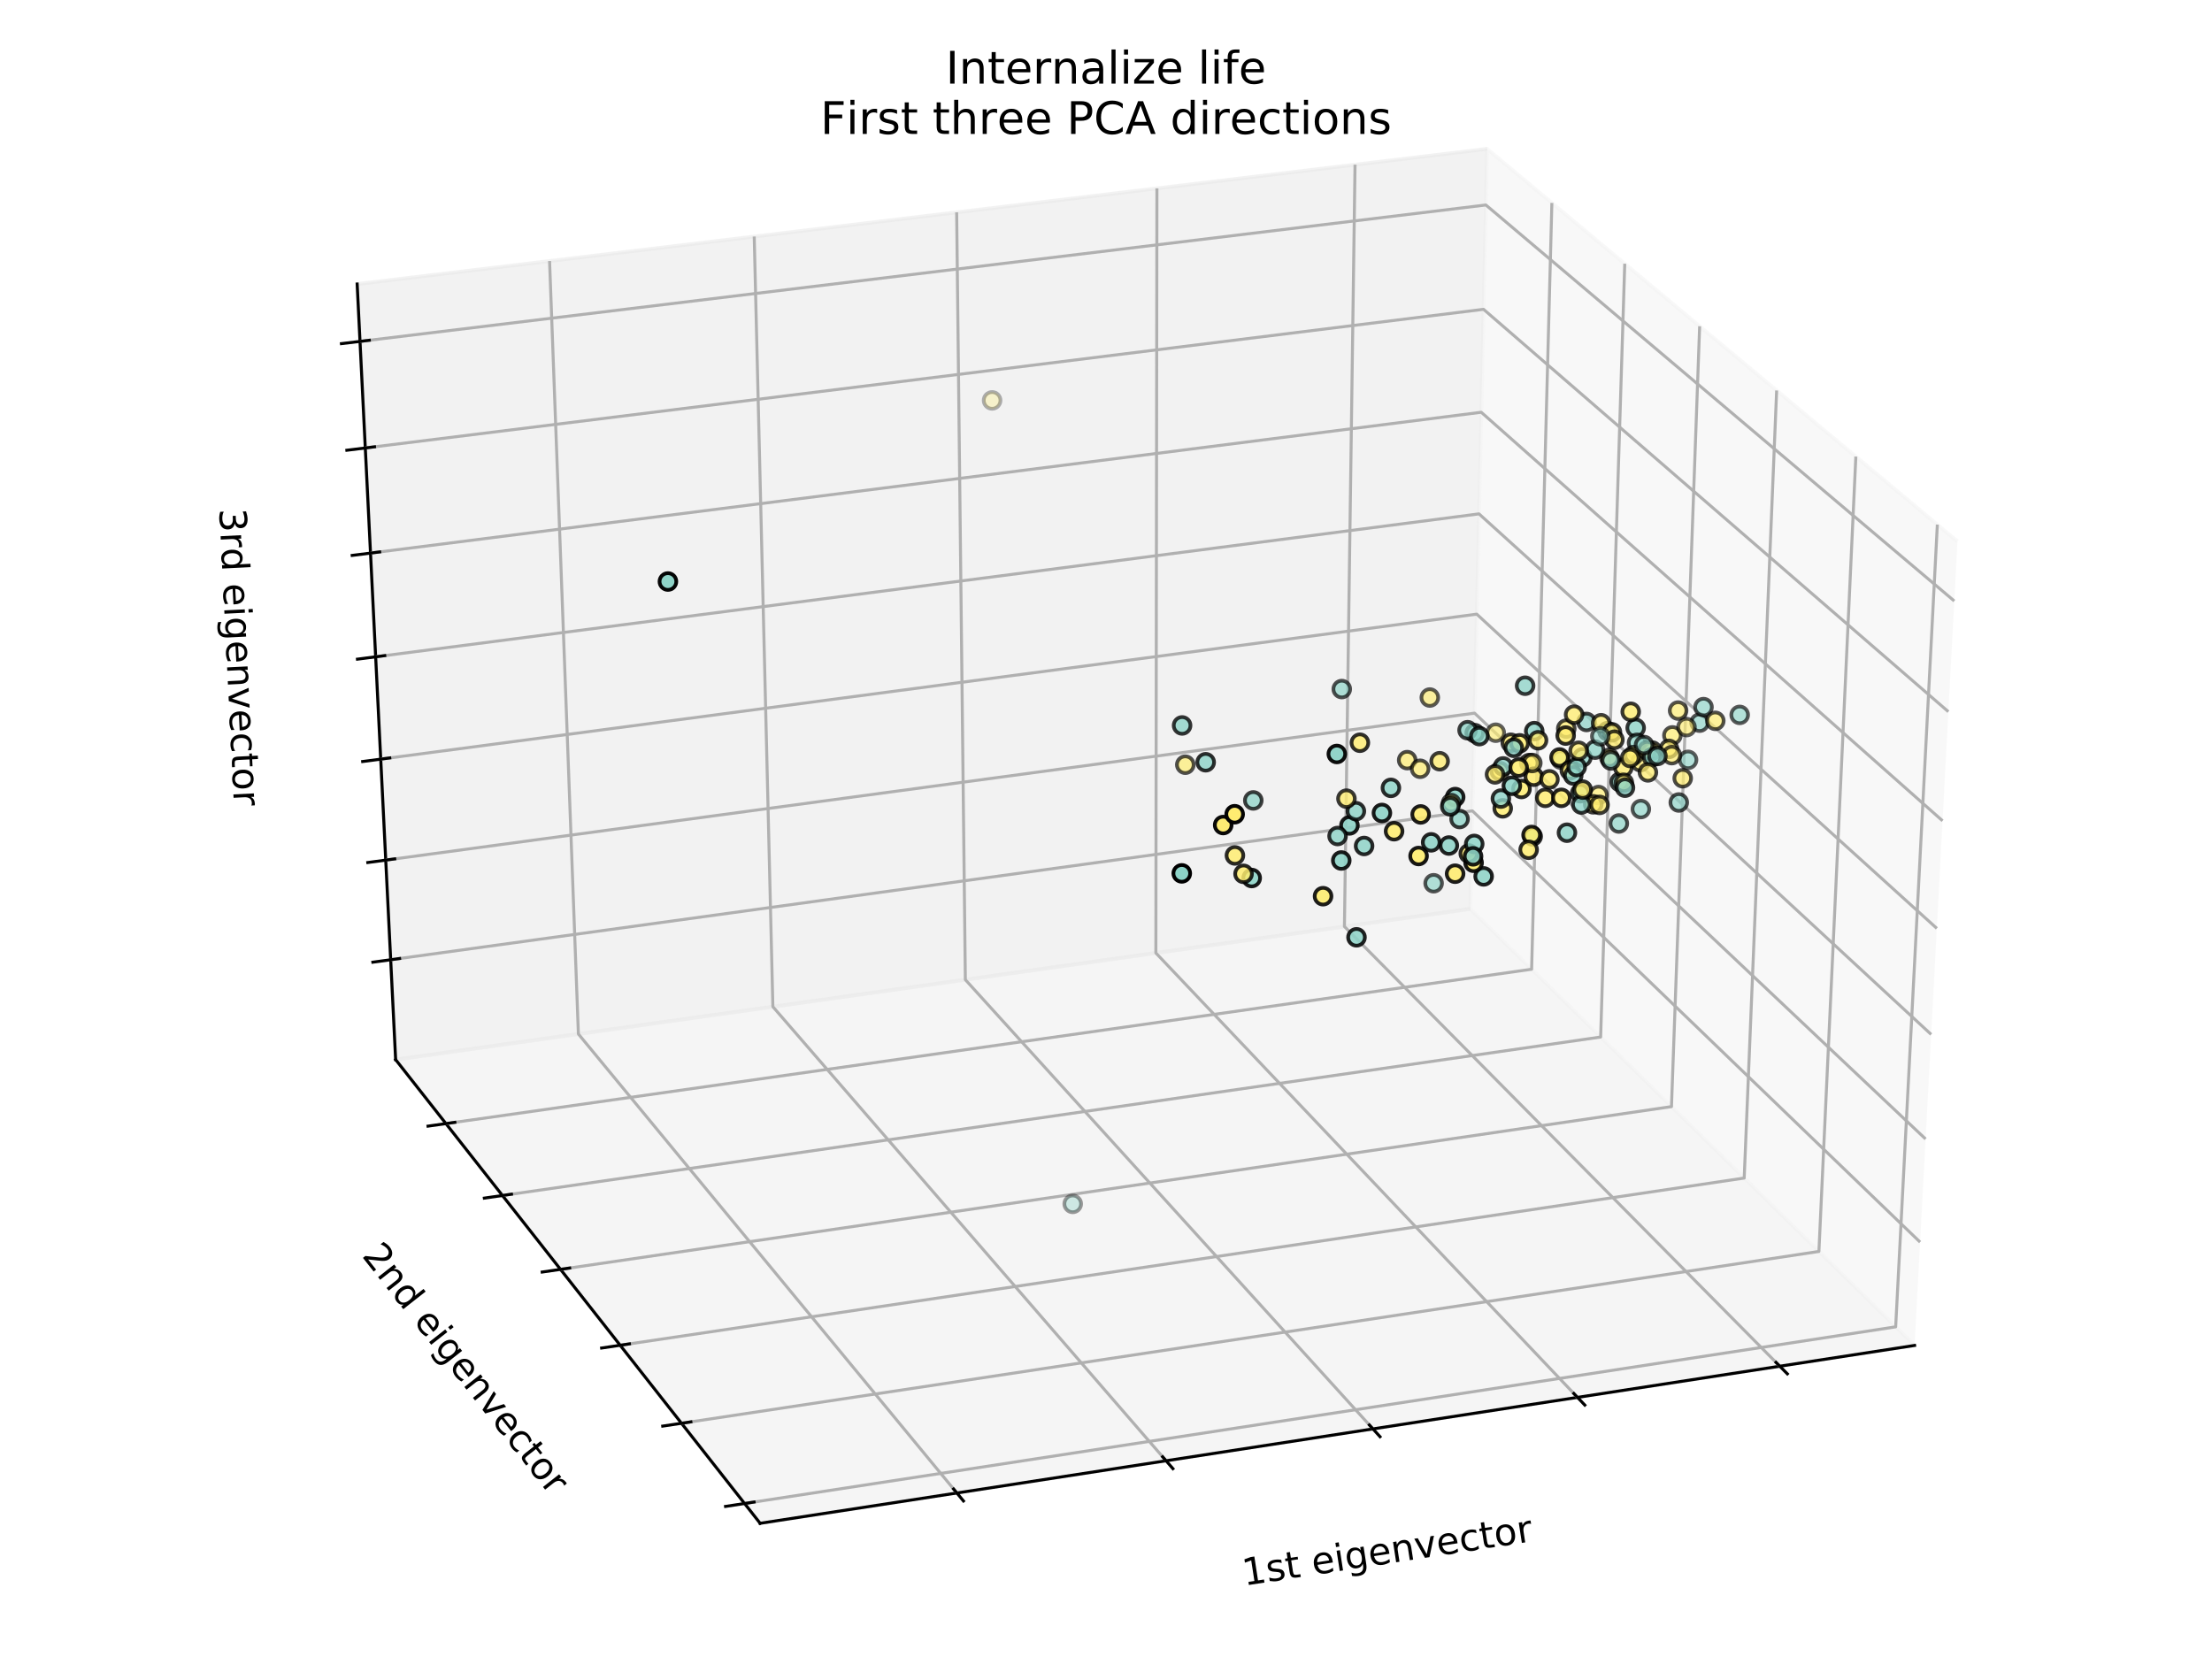 <?xml version="1.0" encoding="utf-8" standalone="no"?>
<!DOCTYPE svg PUBLIC "-//W3C//DTD SVG 1.1//EN"
  "http://www.w3.org/Graphics/SVG/1.1/DTD/svg11.dtd">
<!-- Created with matplotlib (https://matplotlib.org/) -->
<svg height="446.4pt" version="1.1" viewBox="0 0 590.4 446.4" width="590.4pt" xmlns="http://www.w3.org/2000/svg" xmlns:xlink="http://www.w3.org/1999/xlink">
 <defs>
  <style type="text/css">
*{stroke-linecap:butt;stroke-linejoin:round;}
  </style>
 </defs>
 <g id="figure_1">
  <g id="patch_1">
   <path d="M 0 446.4 
L 590.4 446.4 
L 590.4 0 
L 0 0 
z
" style="fill:#ffffff;"/>
  </g>
  <g id="patch_2">
   <path d="M 7.2 439.2 
L 583.2 439.2 
L 583.2 7.2 
L 7.2 7.2 
z
" style="fill:#ffffff;"/>
  </g>
  <g id="pane3d_1">
   <g id="patch_3">
    <path d="M 522.461 144.519 
L 396.919 39.736 
L 392.405 242.629 
L 511.02 359.165 
" style="fill:#f2f2f2;opacity:0.5;stroke:#f2f2f2;stroke-linejoin:miter;"/>
   </g>
  </g>
  <g id="pane3d_2">
   <g id="patch_4">
    <path d="M 396.919 39.736 
L 95.329 75.82 
L 105.6 282.873 
L 392.405 242.629 
" style="fill:#e6e6e6;opacity:0.5;stroke:#e6e6e6;stroke-linejoin:miter;"/>
   </g>
  </g>
  <g id="pane3d_3">
   <g id="patch_5">
    <path d="M 511.02 359.165 
L 202.884 406.645 
L 105.6 282.873 
L 392.405 242.629 
" style="fill:#ececec;opacity:0.5;stroke:#ececec;stroke-linejoin:miter;"/>
   </g>
  </g>
  <g id="axis3d_1">
   <g id="line2d_1">
    <path d="M 511.02 359.165 
L 202.884 406.645 
" style="fill:none;stroke:#000000;stroke-linecap:square;stroke-width:0.8;"/>
   </g>
   <g id="text_1">
    <!-- 1st eigenvector -->
    <defs>
     <path d="M 12.406 8.297 
L 28.516 8.297 
L 28.516 63.922 
L 10.984 60.406 
L 10.984 69.391 
L 28.422 72.906 
L 38.281 72.906 
L 38.281 8.297 
L 54.391 8.297 
L 54.391 0 
L 12.406 0 
z
" id="DejaVuSans-49"/>
     <path d="M 44.281 53.078 
L 44.281 44.578 
Q 40.484 46.531 36.375 47.5 
Q 32.281 48.484 27.875 48.484 
Q 21.188 48.484 17.844 46.438 
Q 14.5 44.391 14.5 40.281 
Q 14.5 37.156 16.891 35.375 
Q 19.281 33.594 26.516 31.984 
L 29.594 31.297 
Q 39.156 29.25 43.188 25.516 
Q 47.219 21.781 47.219 15.094 
Q 47.219 7.469 41.188 3.016 
Q 35.156 -1.422 24.609 -1.422 
Q 20.219 -1.422 15.453 -0.562 
Q 10.688 0.297 5.422 2 
L 5.422 11.281 
Q 10.406 8.688 15.234 7.391 
Q 20.062 6.109 24.812 6.109 
Q 31.156 6.109 34.562 8.281 
Q 37.984 10.453 37.984 14.406 
Q 37.984 18.062 35.516 20.016 
Q 33.062 21.969 24.703 23.781 
L 21.578 24.516 
Q 13.234 26.266 9.516 29.906 
Q 5.812 33.547 5.812 39.891 
Q 5.812 47.609 11.281 51.797 
Q 16.75 56 26.812 56 
Q 31.781 56 36.172 55.266 
Q 40.578 54.547 44.281 53.078 
z
" id="DejaVuSans-115"/>
     <path d="M 18.312 70.219 
L 18.312 54.688 
L 36.812 54.688 
L 36.812 47.703 
L 18.312 47.703 
L 18.312 18.016 
Q 18.312 11.328 20.141 9.422 
Q 21.969 7.516 27.594 7.516 
L 36.812 7.516 
L 36.812 0 
L 27.594 0 
Q 17.188 0 13.234 3.875 
Q 9.281 7.766 9.281 18.016 
L 9.281 47.703 
L 2.688 47.703 
L 2.688 54.688 
L 9.281 54.688 
L 9.281 70.219 
z
" id="DejaVuSans-116"/>
     <path id="DejaVuSans-32"/>
     <path d="M 56.203 29.594 
L 56.203 25.203 
L 14.891 25.203 
Q 15.484 15.922 20.484 11.062 
Q 25.484 6.203 34.422 6.203 
Q 39.594 6.203 44.453 7.469 
Q 49.312 8.734 54.109 11.281 
L 54.109 2.781 
Q 49.266 0.734 44.188 -0.344 
Q 39.109 -1.422 33.891 -1.422 
Q 20.797 -1.422 13.156 6.188 
Q 5.516 13.812 5.516 26.812 
Q 5.516 40.234 12.766 48.109 
Q 20.016 56 32.328 56 
Q 43.359 56 49.781 48.891 
Q 56.203 41.797 56.203 29.594 
z
M 47.219 32.234 
Q 47.125 39.594 43.094 43.984 
Q 39.062 48.391 32.422 48.391 
Q 24.906 48.391 20.391 44.141 
Q 15.875 39.891 15.188 32.172 
z
" id="DejaVuSans-101"/>
     <path d="M 9.422 54.688 
L 18.406 54.688 
L 18.406 0 
L 9.422 0 
z
M 9.422 75.984 
L 18.406 75.984 
L 18.406 64.594 
L 9.422 64.594 
z
" id="DejaVuSans-105"/>
     <path d="M 45.406 27.984 
Q 45.406 37.75 41.375 43.109 
Q 37.359 48.484 30.078 48.484 
Q 22.859 48.484 18.828 43.109 
Q 14.797 37.75 14.797 27.984 
Q 14.797 18.266 18.828 12.891 
Q 22.859 7.516 30.078 7.516 
Q 37.359 7.516 41.375 12.891 
Q 45.406 18.266 45.406 27.984 
z
M 54.391 6.781 
Q 54.391 -7.172 48.188 -13.984 
Q 42 -20.797 29.203 -20.797 
Q 24.469 -20.797 20.266 -20.094 
Q 16.062 -19.391 12.109 -17.922 
L 12.109 -9.188 
Q 16.062 -11.328 19.922 -12.344 
Q 23.781 -13.375 27.781 -13.375 
Q 36.625 -13.375 41.016 -8.766 
Q 45.406 -4.156 45.406 5.172 
L 45.406 9.625 
Q 42.625 4.781 38.281 2.391 
Q 33.938 0 27.875 0 
Q 17.828 0 11.672 7.656 
Q 5.516 15.328 5.516 27.984 
Q 5.516 40.672 11.672 48.328 
Q 17.828 56 27.875 56 
Q 33.938 56 38.281 53.609 
Q 42.625 51.219 45.406 46.391 
L 45.406 54.688 
L 54.391 54.688 
z
" id="DejaVuSans-103"/>
     <path d="M 54.891 33.016 
L 54.891 0 
L 45.906 0 
L 45.906 32.719 
Q 45.906 40.484 42.875 44.328 
Q 39.844 48.188 33.797 48.188 
Q 26.516 48.188 22.312 43.547 
Q 18.109 38.922 18.109 30.906 
L 18.109 0 
L 9.078 0 
L 9.078 54.688 
L 18.109 54.688 
L 18.109 46.188 
Q 21.344 51.125 25.703 53.562 
Q 30.078 56 35.797 56 
Q 45.219 56 50.047 50.172 
Q 54.891 44.344 54.891 33.016 
z
" id="DejaVuSans-110"/>
     <path d="M 2.984 54.688 
L 12.5 54.688 
L 29.594 8.797 
L 46.688 54.688 
L 56.203 54.688 
L 35.688 0 
L 23.484 0 
z
" id="DejaVuSans-118"/>
     <path d="M 48.781 52.594 
L 48.781 44.188 
Q 44.969 46.297 41.141 47.344 
Q 37.312 48.391 33.406 48.391 
Q 24.656 48.391 19.812 42.844 
Q 14.984 37.312 14.984 27.297 
Q 14.984 17.281 19.812 11.734 
Q 24.656 6.203 33.406 6.203 
Q 37.312 6.203 41.141 7.25 
Q 44.969 8.297 48.781 10.406 
L 48.781 2.094 
Q 45.016 0.344 40.984 -0.531 
Q 36.969 -1.422 32.422 -1.422 
Q 20.062 -1.422 12.781 6.344 
Q 5.516 14.109 5.516 27.297 
Q 5.516 40.672 12.859 48.328 
Q 20.219 56 33.016 56 
Q 37.156 56 41.109 55.141 
Q 45.062 54.297 48.781 52.594 
z
" id="DejaVuSans-99"/>
     <path d="M 30.609 48.391 
Q 23.391 48.391 19.188 42.75 
Q 14.984 37.109 14.984 27.297 
Q 14.984 17.484 19.156 11.844 
Q 23.344 6.203 30.609 6.203 
Q 37.797 6.203 41.984 11.859 
Q 46.188 17.531 46.188 27.297 
Q 46.188 37.016 41.984 42.703 
Q 37.797 48.391 30.609 48.391 
z
M 30.609 56 
Q 42.328 56 49.016 48.375 
Q 55.719 40.766 55.719 27.297 
Q 55.719 13.875 49.016 6.219 
Q 42.328 -1.422 30.609 -1.422 
Q 18.844 -1.422 12.172 6.219 
Q 5.516 13.875 5.516 27.297 
Q 5.516 40.766 12.172 48.375 
Q 18.844 56 30.609 56 
z
" id="DejaVuSans-111"/>
     <path d="M 41.109 46.297 
Q 39.594 47.172 37.812 47.578 
Q 36.031 48 33.891 48 
Q 26.266 48 22.188 43.047 
Q 18.109 38.094 18.109 28.812 
L 18.109 0 
L 9.078 0 
L 9.078 54.688 
L 18.109 54.688 
L 18.109 46.188 
Q 20.953 51.172 25.484 53.578 
Q 30.031 56 36.531 56 
Q 37.453 56 38.578 55.875 
Q 39.703 55.766 41.062 55.516 
z
" id="DejaVuSans-114"/>
    </defs>
    <g transform="translate(332.117 423.297)rotate(-8.76)scale(0.1 -0.1)">
     <use xlink:href="#DejaVuSans-49"/>
     <use x="63.623" xlink:href="#DejaVuSans-115"/>
     <use x="115.723" xlink:href="#DejaVuSans-116"/>
     <use x="154.932" xlink:href="#DejaVuSans-32"/>
     <use x="186.719" xlink:href="#DejaVuSans-101"/>
     <use x="248.242" xlink:href="#DejaVuSans-105"/>
     <use x="276.025" xlink:href="#DejaVuSans-103"/>
     <use x="339.502" xlink:href="#DejaVuSans-101"/>
     <use x="401.025" xlink:href="#DejaVuSans-110"/>
     <use x="464.404" xlink:href="#DejaVuSans-118"/>
     <use x="523.584" xlink:href="#DejaVuSans-101"/>
     <use x="585.107" xlink:href="#DejaVuSans-99"/>
     <use x="640.088" xlink:href="#DejaVuSans-116"/>
     <use x="679.297" xlink:href="#DejaVuSans-111"/>
     <use x="740.479" xlink:href="#DejaVuSans-114"/>
    </g>
   </g>
   <g id="Line3DCollection_1">
    <path d="M 475.037 364.709 
L 358.839 247.339 
L 361.669 43.954 
" style="fill:none;stroke:#b0b0b0;stroke-width:0.8;"/>
    <path d="M 421.043 373.029 
L 308.509 254.401 
L 308.791 50.28 
" style="fill:none;stroke:#b0b0b0;stroke-width:0.8;"/>
    <path d="M 366.445 381.442 
L 257.661 261.536 
L 255.34 56.675 
" style="fill:none;stroke:#b0b0b0;stroke-width:0.8;"/>
    <path d="M 311.233 389.95 
L 206.286 268.745 
L 201.307 63.14 
" style="fill:none;stroke:#b0b0b0;stroke-width:0.8;"/>
    <path d="M 255.396 398.554 
L 154.376 276.028 
L 146.683 69.675 
" style="fill:none;stroke:#b0b0b0;stroke-width:0.8;"/>
   </g>
   <g id="xtick_1">
    <g id="line2d_2">
     <path d="M 474.029 363.691 
L 477.057 366.75 
" style="fill:none;stroke:#000000;stroke-linecap:square;stroke-width:0.8;"/>
    </g>
   </g>
   <g id="xtick_2">
    <g id="line2d_3">
     <path d="M 420.066 371.999 
L 423 375.092 
" style="fill:none;stroke:#000000;stroke-linecap:square;stroke-width:0.8;"/>
    </g>
   </g>
   <g id="xtick_3">
    <g id="line2d_4">
     <path d="M 365.501 380.401 
L 368.338 383.529 
" style="fill:none;stroke:#000000;stroke-linecap:square;stroke-width:0.8;"/>
    </g>
   </g>
   <g id="xtick_4">
    <g id="line2d_5">
     <path d="M 310.321 388.897 
L 313.06 392.06 
" style="fill:none;stroke:#000000;stroke-linecap:square;stroke-width:0.8;"/>
    </g>
   </g>
   <g id="xtick_5">
    <g id="line2d_6">
     <path d="M 254.518 397.489 
L 257.156 400.688 
" style="fill:none;stroke:#000000;stroke-linecap:square;stroke-width:0.8;"/>
    </g>
   </g>
  </g>
  <g id="axis3d_2">
   <g id="line2d_7">
    <path d="M 105.6 282.873 
L 202.884 406.645 
" style="fill:none;stroke:#000000;stroke-linecap:square;stroke-width:0.8;"/>
   </g>
   <g id="text_2">
    <!-- 2nd eigenvector -->
    <defs>
     <path d="M 19.188 8.297 
L 53.609 8.297 
L 53.609 0 
L 7.328 0 
L 7.328 8.297 
Q 12.938 14.109 22.625 23.891 
Q 32.328 33.688 34.812 36.531 
Q 39.547 41.844 41.422 45.531 
Q 43.312 49.219 43.312 52.781 
Q 43.312 58.594 39.234 62.25 
Q 35.156 65.922 28.609 65.922 
Q 23.969 65.922 18.812 64.312 
Q 13.672 62.703 7.812 59.422 
L 7.812 69.391 
Q 13.766 71.781 18.938 73 
Q 24.125 74.219 28.422 74.219 
Q 39.75 74.219 46.484 68.547 
Q 53.219 62.891 53.219 53.422 
Q 53.219 48.922 51.531 44.891 
Q 49.859 40.875 45.406 35.406 
Q 44.188 33.984 37.641 27.219 
Q 31.109 20.453 19.188 8.297 
z
" id="DejaVuSans-50"/>
     <path d="M 45.406 46.391 
L 45.406 75.984 
L 54.391 75.984 
L 54.391 0 
L 45.406 0 
L 45.406 8.203 
Q 42.578 3.328 38.25 0.953 
Q 33.938 -1.422 27.875 -1.422 
Q 17.969 -1.422 11.734 6.484 
Q 5.516 14.406 5.516 27.297 
Q 5.516 40.188 11.734 48.094 
Q 17.969 56 27.875 56 
Q 33.938 56 38.25 53.625 
Q 42.578 51.266 45.406 46.391 
z
M 14.797 27.297 
Q 14.797 17.391 18.875 11.75 
Q 22.953 6.109 30.078 6.109 
Q 37.203 6.109 41.297 11.75 
Q 45.406 17.391 45.406 27.297 
Q 45.406 37.203 41.297 42.844 
Q 37.203 48.484 30.078 48.484 
Q 22.953 48.484 18.875 42.844 
Q 14.797 37.203 14.797 27.297 
z
" id="DejaVuSans-100"/>
    </defs>
    <g transform="translate(96.421 335.22)rotate(-308.167)scale(0.1 -0.1)">
     <use xlink:href="#DejaVuSans-50"/>
     <use x="63.623" xlink:href="#DejaVuSans-110"/>
     <use x="127.002" xlink:href="#DejaVuSans-100"/>
     <use x="190.479" xlink:href="#DejaVuSans-32"/>
     <use x="222.266" xlink:href="#DejaVuSans-101"/>
     <use x="283.789" xlink:href="#DejaVuSans-105"/>
     <use x="311.572" xlink:href="#DejaVuSans-103"/>
     <use x="375.049" xlink:href="#DejaVuSans-101"/>
     <use x="436.572" xlink:href="#DejaVuSans-110"/>
     <use x="499.951" xlink:href="#DejaVuSans-118"/>
     <use x="559.131" xlink:href="#DejaVuSans-101"/>
     <use x="620.654" xlink:href="#DejaVuSans-99"/>
     <use x="675.635" xlink:href="#DejaVuSans-116"/>
     <use x="714.844" xlink:href="#DejaVuSans-111"/>
     <use x="776.025" xlink:href="#DejaVuSans-114"/>
    </g>
   </g>
   <g id="Line3DCollection_2">
    <path d="M 517.093 140.038 
L 505.968 354.201 
L 198.731 401.361 
" style="fill:none;stroke:#b0b0b0;stroke-width:0.8;"/>
    <path d="M 495.34 121.882 
L 485.481 334.074 
L 181.897 379.944 
" style="fill:none;stroke:#b0b0b0;stroke-width:0.8;"/>
    <path d="M 474.2 104.238 
L 465.542 314.484 
L 165.527 359.117 
" style="fill:none;stroke:#b0b0b0;stroke-width:0.8;"/>
    <path d="M 453.648 87.084 
L 446.129 295.411 
L 149.603 338.857 
" style="fill:none;stroke:#b0b0b0;stroke-width:0.8;"/>
    <path d="M 433.658 70.4 
L 427.222 276.836 
L 134.105 319.14 
" style="fill:none;stroke:#b0b0b0;stroke-width:0.8;"/>
    <path d="M 414.209 54.167 
L 408.801 258.738 
L 119.019 299.945 
" style="fill:none;stroke:#b0b0b0;stroke-width:0.8;"/>
   </g>
   <g id="xtick_6">
    <g id="line2d_8">
     <path d="M 201.266 400.972 
L 193.656 402.14 
" style="fill:none;stroke:#000000;stroke-linecap:square;stroke-width:0.8;"/>
    </g>
   </g>
   <g id="xtick_7">
    <g id="line2d_9">
     <path d="M 184.401 379.566 
L 176.885 380.701 
" style="fill:none;stroke:#000000;stroke-linecap:square;stroke-width:0.8;"/>
    </g>
   </g>
   <g id="xtick_8">
    <g id="line2d_10">
     <path d="M 168.001 358.749 
L 160.576 359.854 
" style="fill:none;stroke:#000000;stroke-linecap:square;stroke-width:0.8;"/>
    </g>
   </g>
   <g id="xtick_9">
    <g id="line2d_11">
     <path d="M 152.047 338.499 
L 144.711 339.573 
" style="fill:none;stroke:#000000;stroke-linecap:square;stroke-width:0.8;"/>
    </g>
   </g>
   <g id="xtick_10">
    <g id="line2d_12">
     <path d="M 136.52 318.791 
L 129.272 319.837 
" style="fill:none;stroke:#000000;stroke-linecap:square;stroke-width:0.8;"/>
    </g>
   </g>
   <g id="xtick_11">
    <g id="line2d_13">
     <path d="M 121.405 299.606 
L 114.242 300.624 
" style="fill:none;stroke:#000000;stroke-linecap:square;stroke-width:0.8;"/>
    </g>
   </g>
  </g>
  <g id="axis3d_3">
   <g id="line2d_14">
    <path d="M 105.6 282.873 
L 95.329 75.82 
" style="fill:none;stroke:#000000;stroke-linecap:square;stroke-width:0.8;"/>
   </g>
   <g id="text_3">
    <!-- 3rd eigenvector -->
    <defs>
     <path d="M 40.578 39.312 
Q 47.656 37.797 51.625 33 
Q 55.609 28.219 55.609 21.188 
Q 55.609 10.406 48.188 4.484 
Q 40.766 -1.422 27.094 -1.422 
Q 22.516 -1.422 17.656 -0.516 
Q 12.797 0.391 7.625 2.203 
L 7.625 11.719 
Q 11.719 9.328 16.594 8.109 
Q 21.484 6.891 26.812 6.891 
Q 36.078 6.891 40.938 10.547 
Q 45.797 14.203 45.797 21.188 
Q 45.797 27.641 41.281 31.266 
Q 36.766 34.906 28.719 34.906 
L 20.219 34.906 
L 20.219 43.016 
L 29.109 43.016 
Q 36.375 43.016 40.234 45.922 
Q 44.094 48.828 44.094 54.297 
Q 44.094 59.906 40.109 62.906 
Q 36.141 65.922 28.719 65.922 
Q 24.656 65.922 20.016 65.031 
Q 15.375 64.156 9.812 62.312 
L 9.812 71.094 
Q 15.438 72.656 20.344 73.438 
Q 25.25 74.219 29.594 74.219 
Q 40.828 74.219 47.359 69.109 
Q 53.906 64.016 53.906 55.328 
Q 53.906 49.266 50.438 45.094 
Q 46.969 40.922 40.578 39.312 
z
" id="DejaVuSans-51"/>
    </defs>
    <g transform="translate(58.518 135.881)rotate(-272.84)scale(0.1 -0.1)">
     <use xlink:href="#DejaVuSans-51"/>
     <use x="63.623" xlink:href="#DejaVuSans-114"/>
     <use x="104.721" xlink:href="#DejaVuSans-100"/>
     <use x="168.197" xlink:href="#DejaVuSans-32"/>
     <use x="199.984" xlink:href="#DejaVuSans-101"/>
     <use x="261.508" xlink:href="#DejaVuSans-105"/>
     <use x="289.291" xlink:href="#DejaVuSans-103"/>
     <use x="352.768" xlink:href="#DejaVuSans-101"/>
     <use x="414.291" xlink:href="#DejaVuSans-110"/>
     <use x="477.67" xlink:href="#DejaVuSans-118"/>
     <use x="536.85" xlink:href="#DejaVuSans-101"/>
     <use x="598.373" xlink:href="#DejaVuSans-99"/>
     <use x="653.354" xlink:href="#DejaVuSans-116"/>
     <use x="692.562" xlink:href="#DejaVuSans-111"/>
     <use x="753.744" xlink:href="#DejaVuSans-114"/>
    </g>
   </g>
   <g id="Line3DCollection_3">
    <path d="M 96.089 91.134 
L 396.586 54.722 
L 521.613 160.436 
" style="fill:none;stroke:#b0b0b0;stroke-width:0.8;"/>
    <path d="M 97.5 119.584 
L 395.966 82.571 
L 520.038 189.989 
" style="fill:none;stroke:#b0b0b0;stroke-width:0.8;"/>
    <path d="M 98.892 147.648 
L 395.355 110.053 
L 518.485 219.118 
" style="fill:none;stroke:#b0b0b0;stroke-width:0.8;"/>
    <path d="M 100.265 175.334 
L 394.751 137.176 
L 516.954 247.834 
" style="fill:none;stroke:#b0b0b0;stroke-width:0.8;"/>
    <path d="M 101.62 202.651 
L 394.156 163.948 
L 515.445 276.144 
" style="fill:none;stroke:#b0b0b0;stroke-width:0.8;"/>
    <path d="M 102.957 229.604 
L 393.568 190.373 
L 513.957 304.058 
" style="fill:none;stroke:#b0b0b0;stroke-width:0.8;"/>
    <path d="M 104.277 256.202 
L 392.987 216.461 
L 512.49 331.584 
" style="fill:none;stroke:#b0b0b0;stroke-width:0.8;"/>
   </g>
   <g id="xtick_12">
    <g id="line2d_15">
     <path d="M 98.566 90.834 
L 91.13 91.735 
" style="fill:none;stroke:#000000;stroke-linecap:square;stroke-width:0.8;"/>
    </g>
   </g>
   <g id="xtick_13">
    <g id="line2d_16">
     <path d="M 99.96 119.279 
L 92.576 120.194 
" style="fill:none;stroke:#000000;stroke-linecap:square;stroke-width:0.8;"/>
    </g>
   </g>
   <g id="xtick_14">
    <g id="line2d_17">
     <path d="M 101.335 147.338 
L 94.002 148.268 
" style="fill:none;stroke:#000000;stroke-linecap:square;stroke-width:0.8;"/>
    </g>
   </g>
   <g id="xtick_15">
    <g id="line2d_18">
     <path d="M 102.692 175.02 
L 95.409 175.964 
" style="fill:none;stroke:#000000;stroke-linecap:square;stroke-width:0.8;"/>
    </g>
   </g>
   <g id="xtick_16">
    <g id="line2d_19">
     <path d="M 104.03 202.332 
L 96.798 203.289 
" style="fill:none;stroke:#000000;stroke-linecap:square;stroke-width:0.8;"/>
    </g>
   </g>
   <g id="xtick_17">
    <g id="line2d_20">
     <path d="M 105.351 229.281 
L 98.167 230.251 
" style="fill:none;stroke:#000000;stroke-linecap:square;stroke-width:0.8;"/>
    </g>
   </g>
   <g id="xtick_18">
    <g id="line2d_21">
     <path d="M 106.654 255.875 
L 99.519 256.857 
" style="fill:none;stroke:#000000;stroke-linecap:square;stroke-width:0.8;"/>
    </g>
   </g>
  </g>
  <g id="axes_1">
   <g id="Path3DCollection_1">
    <defs>
     <path d="M 0 2.236 
C 0.593 2.236 1.162 2 1.581 1.581 
C 2 1.162 2.236 0.593 2.236 0 
C 2.236 -0.593 2 -1.162 1.581 -1.581 
C 1.162 -2 0.593 -2.236 0 -2.236 
C -0.593 -2.236 -1.162 -2 -1.581 -1.581 
C -2 -1.162 -2.236 -0.593 -2.236 0 
C -2.236 0.593 -2 1.162 -1.581 1.581 
C -1.162 2 -0.593 2.236 0 2.236 
z
" id="C0_0_f4f97cdcaf"/>
    </defs>
    <g clip-path="url(#p3ff649d33b)">
     <use style="fill:#8dd3c7;fill-opacity:0.67;stroke:#000000;stroke-opacity:0.67;" x="453.64" xlink:href="#C0_0_f4f97cdcaf" y="192.912"/>
    </g>
    <g clip-path="url(#p3ff649d33b)">
     <use style="fill:#8dd3c7;fill-opacity:0.892;stroke:#000000;stroke-opacity:0.892;" x="360.177" xlink:href="#C0_0_f4f97cdcaf" y="220.344"/>
    </g>
    <g clip-path="url(#p3ff649d33b)">
     <use style="fill:#8dd3c7;fill-opacity:0.805;stroke:#000000;stroke-opacity:0.805;" x="418.231" xlink:href="#C0_0_f4f97cdcaf" y="222.292"/>
    </g>
    <g clip-path="url(#p3ff649d33b)">
     <use style="fill:#8dd3c7;fill-opacity:0.869;stroke:#000000;stroke-opacity:0.869;" x="395.998" xlink:href="#C0_0_f4f97cdcaf" y="233.952"/>
    </g>
    <g clip-path="url(#p3ff649d33b)">
     <use style="fill:#8dd3c7;fill-opacity:0.696;stroke:#000000;stroke-opacity:0.696;" x="448.08" xlink:href="#C0_0_f4f97cdcaf" y="214.225"/>
    </g>
    <g clip-path="url(#p3ff649d33b)">
     <use style="fill:#8dd3c7;fill-opacity:0.668;stroke:#000000;stroke-opacity:0.668;" x="416.56" xlink:href="#C0_0_f4f97cdcaf" y="202.756"/>
    </g>
    <g clip-path="url(#p3ff649d33b)">
     <use style="fill:#8dd3c7;fill-opacity:0.735;stroke:#000000;stroke-opacity:0.735;" x="429.046" xlink:href="#C0_0_f4f97cdcaf" y="195.179"/>
    </g>
    <g clip-path="url(#p3ff649d33b)">
     <use style="fill:#8dd3c7;fill-opacity:0.894;stroke:#000000;stroke-opacity:0.894;" x="334.089" xlink:href="#C0_0_f4f97cdcaf" y="234.387"/>
    </g>
    <g clip-path="url(#p3ff649d33b)">
     <use style="fill:#8dd3c7;fill-opacity:0.699;stroke:#000000;stroke-opacity:0.699;" x="432.082" xlink:href="#C0_0_f4f97cdcaf" y="219.833"/>
    </g>
    <g clip-path="url(#p3ff649d33b)">
     <use style="fill:#8dd3c7;fill-opacity:0.882;stroke:#000000;stroke-opacity:0.882;" x="388.399" xlink:href="#C0_0_f4f97cdcaf" y="212.778"/>
    </g>
    <g clip-path="url(#p3ff649d33b)">
     <use style="fill:#8dd3c7;fill-opacity:0.811;stroke:#000000;stroke-opacity:0.811;" x="421.78" xlink:href="#C0_0_f4f97cdcaf" y="211.741"/>
    </g>
    <g clip-path="url(#p3ff649d33b)">
     <use style="fill:#8dd3c7;fill-opacity:0.835;stroke:#000000;stroke-opacity:0.835;" x="409.082" xlink:href="#C0_0_f4f97cdcaf" y="223.28"/>
    </g>
    <g clip-path="url(#p3ff649d33b)">
     <use style="fill:#8dd3c7;fill-opacity:0.779;stroke:#000000;stroke-opacity:0.779;" x="432.287" xlink:href="#C0_0_f4f97cdcaf" y="208.736"/>
    </g>
    <g clip-path="url(#p3ff649d33b)">
     <use style="fill:#8dd3c7;fill-opacity:0.856;stroke:#000000;stroke-opacity:0.856;" x="386.715" xlink:href="#C0_0_f4f97cdcaf" y="225.716"/>
    </g>
    <g clip-path="url(#p3ff649d33b)">
     <use style="fill:#8dd3c7;fill-opacity:0.854;stroke:#000000;stroke-opacity:0.854;" x="381.99" xlink:href="#C0_0_f4f97cdcaf" y="224.864"/>
    </g>
    <g clip-path="url(#p3ff649d33b)">
     <use style="fill:#8dd3c7;fill-opacity:0.763;stroke:#000000;stroke-opacity:0.763;" x="389.572" xlink:href="#C0_0_f4f97cdcaf" y="218.636"/>
    </g>
    <g clip-path="url(#p3ff649d33b)">
     <use style="fill:#ffed6f;fill-opacity:0.889;stroke:#000000;stroke-opacity:0.889;" x="379.187" xlink:href="#C0_0_f4f97cdcaf" y="217.411"/>
    </g>
    <g clip-path="url(#p3ff649d33b)">
     <use style="fill:#ffed6f;fill-opacity:0.781;stroke:#000000;stroke-opacity:0.781;" x="403.237" xlink:href="#C0_0_f4f97cdcaf" y="198.281"/>
    </g>
    <g clip-path="url(#p3ff649d33b)">
     <use style="fill:#ffed6f;fill-opacity:0.781;stroke:#000000;stroke-opacity:0.781;" x="433.278" xlink:href="#C0_0_f4f97cdcaf" y="204.909"/>
    </g>
    <g clip-path="url(#p3ff649d33b)">
     <use style="fill:#ffed6f;fill-opacity:0.913;stroke:#000000;stroke-opacity:0.913;" x="393.315" xlink:href="#C0_0_f4f97cdcaf" y="230.317"/>
    </g>
    <g clip-path="url(#p3ff649d33b)">
     <use style="fill:#ffed6f;fill-opacity:0.687;stroke:#000000;stroke-opacity:0.687;" x="446.376" xlink:href="#C0_0_f4f97cdcaf" y="196.316"/>
    </g>
    <g clip-path="url(#p3ff649d33b)">
     <use style="fill:#ffed6f;fill-opacity:0.72;stroke:#000000;stroke-opacity:0.72;" x="429.55" xlink:href="#C0_0_f4f97cdcaf" y="202.272"/>
    </g>
    <g clip-path="url(#p3ff649d33b)">
     <use style="fill:#ffed6f;fill-opacity:0.846;stroke:#000000;stroke-opacity:0.846;" x="331.913" xlink:href="#C0_0_f4f97cdcaf" y="233.274"/>
    </g>
    <g clip-path="url(#p3ff649d33b)">
     <use style="fill:#ffed6f;fill-opacity:0.858;stroke:#000000;stroke-opacity:0.858;" x="408.784" xlink:href="#C0_0_f4f97cdcaf" y="222.892"/>
    </g>
    <g clip-path="url(#p3ff649d33b)">
     <use style="fill:#ffed6f;fill-opacity:0.881;stroke:#000000;stroke-opacity:0.881;" x="388.38" xlink:href="#C0_0_f4f97cdcaf" y="233.238"/>
    </g>
    <g clip-path="url(#p3ff649d33b)">
     <use style="fill:#8dd3c7;fill-opacity:0.769;stroke:#000000;stroke-opacity:0.769;" x="407.065" xlink:href="#C0_0_f4f97cdcaf" y="183.056"/>
    </g>
    <g clip-path="url(#p3ff649d33b)">
     <use style="fill:#8dd3c7;fill-opacity:0.755;stroke:#000000;stroke-opacity:0.755;" x="429.942" xlink:href="#C0_0_f4f97cdcaf" y="203.007"/>
    </g>
    <g clip-path="url(#p3ff649d33b)">
     <use style="fill:#8dd3c7;fill-opacity:0.79;stroke:#000000;stroke-opacity:0.79;" x="422.349" xlink:href="#C0_0_f4f97cdcaf" y="202.199"/>
    </g>
    <g clip-path="url(#p3ff649d33b)">
     <use style="fill:#8dd3c7;fill-opacity:0.736;stroke:#000000;stroke-opacity:0.736;" x="423.447" xlink:href="#C0_0_f4f97cdcaf" y="192.729"/>
    </g>
    <g clip-path="url(#p3ff649d33b)">
     <use style="fill:#8dd3c7;fill-opacity:0.748;stroke:#000000;stroke-opacity:0.748;" x="425.732" xlink:href="#C0_0_f4f97cdcaf" y="200.118"/>
    </g>
    <g clip-path="url(#p3ff649d33b)">
     <use style="fill:#8dd3c7;fill-opacity:0.782;stroke:#000000;stroke-opacity:0.782;" x="436.576" xlink:href="#C0_0_f4f97cdcaf" y="194.311"/>
    </g>
    <g clip-path="url(#p3ff649d33b)">
     <use style="fill:#8dd3c7;fill-opacity:0.737;stroke:#000000;stroke-opacity:0.737;" x="436.947" xlink:href="#C0_0_f4f97cdcaf" y="198.296"/>
    </g>
    <g clip-path="url(#p3ff649d33b)">
     <use style="fill:#8dd3c7;fill-opacity:0.672;stroke:#000000;stroke-opacity:0.672;" x="454.678" xlink:href="#C0_0_f4f97cdcaf" y="188.763"/>
    </g>
    <g clip-path="url(#p3ff649d33b)">
     <use style="fill:#ffed6f;fill-opacity:0.85;stroke:#000000;stroke-opacity:0.85;" x="416.247" xlink:href="#C0_0_f4f97cdcaf" y="202.206"/>
    </g>
    <g clip-path="url(#p3ff649d33b)">
     <use style="fill:#ffed6f;fill-opacity:0.75;stroke:#000000;stroke-opacity:0.75;" x="427.344" xlink:href="#C0_0_f4f97cdcaf" y="193.069"/>
    </g>
    <g clip-path="url(#p3ff649d33b)">
     <use style="fill:#ffed6f;fill-opacity:0.739;stroke:#000000;stroke-opacity:0.739;" x="437.826" xlink:href="#C0_0_f4f97cdcaf" y="203.462"/>
    </g>
    <g clip-path="url(#p3ff649d33b)">
     <use style="fill:#ffed6f;fill-opacity:0.682;stroke:#000000;stroke-opacity:0.682;" x="400.304" xlink:href="#C0_0_f4f97cdcaf" y="205.863"/>
    </g>
    <g clip-path="url(#p3ff649d33b)">
     <use style="fill:#ffed6f;fill-opacity:0.743;stroke:#000000;stroke-opacity:0.743;" x="445.469" xlink:href="#C0_0_f4f97cdcaf" y="199.912"/>
    </g>
    <g clip-path="url(#p3ff649d33b)">
     <use style="fill:#ffed6f;fill-opacity:0.834;stroke:#000000;stroke-opacity:0.834;" x="406.099" xlink:href="#C0_0_f4f97cdcaf" y="210.619"/>
    </g>
    <g clip-path="url(#p3ff649d33b)">
     <use style="fill:#ffed6f;fill-opacity:0.776;stroke:#000000;stroke-opacity:0.776;" x="433.424" xlink:href="#C0_0_f4f97cdcaf" y="208.971"/>
    </g>
    <g clip-path="url(#p3ff649d33b)">
     <use style="fill:#ffed6f;fill-opacity:0.83;stroke:#000000;stroke-opacity:0.83;" x="408.007" xlink:href="#C0_0_f4f97cdcaf" y="226.841"/>
    </g>
    <g clip-path="url(#p3ff649d33b)">
     <use style="fill:#ffed6f;fill-opacity:0.792;stroke:#000000;stroke-opacity:0.792;" x="408.16" xlink:href="#C0_0_f4f97cdcaf" y="203.702"/>
    </g>
    <g clip-path="url(#p3ff649d33b)">
     <use style="fill:#ffed6f;fill-opacity:0.73;stroke:#000000;stroke-opacity:0.73;" x="387.305" xlink:href="#C0_0_f4f97cdcaf" y="214.386"/>
    </g>
    <g clip-path="url(#p3ff649d33b)">
     <use style="fill:#ffed6f;fill-opacity:0.698;stroke:#000000;stroke-opacity:0.698;" x="375.589" xlink:href="#C0_0_f4f97cdcaf" y="202.917"/>
    </g>
    <g clip-path="url(#p3ff649d33b)">
     <use style="fill:#ffed6f;fill-opacity:0.721;stroke:#000000;stroke-opacity:0.721;" x="436.044" xlink:href="#C0_0_f4f97cdcaf" y="201.563"/>
    </g>
    <g clip-path="url(#p3ff649d33b)">
     <use style="fill:#ffed6f;fill-opacity:0.867;stroke:#000000;stroke-opacity:0.867;" x="372.092" xlink:href="#C0_0_f4f97cdcaf" y="221.892"/>
    </g>
    <g clip-path="url(#p3ff649d33b)">
     <use style="fill:#ffed6f;fill-opacity:0.679;stroke:#000000;stroke-opacity:0.679;" x="426.658" xlink:href="#C0_0_f4f97cdcaf" y="212.236"/>
    </g>
    <g clip-path="url(#p3ff649d33b)">
     <use style="fill:#ffed6f;fill-opacity:0.764;stroke:#000000;stroke-opacity:0.764;" x="425.25" xlink:href="#C0_0_f4f97cdcaf" y="214.713"/>
    </g>
    <g clip-path="url(#p3ff649d33b)">
     <use style="fill:#ffed6f;fill-opacity:0.76;stroke:#000000;stroke-opacity:0.76;" x="384.252" xlink:href="#C0_0_f4f97cdcaf" y="203.207"/>
    </g>
    <g clip-path="url(#p3ff649d33b)">
     <use style="fill:#ffed6f;fill-opacity:0.829;stroke:#000000;stroke-opacity:0.829;" x="392.03" xlink:href="#C0_0_f4f97cdcaf" y="227.848"/>
    </g>
    <g clip-path="url(#p3ff649d33b)">
     <use style="fill:#ffed6f;fill-opacity:0.772;stroke:#000000;stroke-opacity:0.772;" x="440.979" xlink:href="#C0_0_f4f97cdcaf" y="200.357"/>
    </g>
    <g clip-path="url(#p3ff649d33b)">
     <use style="fill:#ffed6f;fill-opacity:0.682;stroke:#000000;stroke-opacity:0.682;" x="457.823" xlink:href="#C0_0_f4f97cdcaf" y="192.425"/>
    </g>
    <g clip-path="url(#p3ff649d33b)">
     <use style="fill:#ffed6f;fill-opacity:0.79;stroke:#000000;stroke-opacity:0.79;" x="430.254" xlink:href="#C0_0_f4f97cdcaf" y="195.491"/>
    </g>
    <g clip-path="url(#p3ff649d33b)">
     <use style="fill:#ffed6f;fill-opacity:0.825;stroke:#000000;stroke-opacity:0.825;" x="409.385" xlink:href="#C0_0_f4f97cdcaf" y="207.346"/>
    </g>
    <g clip-path="url(#p3ff649d33b)">
     <use style="fill:#ffed6f;fill-opacity:0.775;stroke:#000000;stroke-opacity:0.775;" x="430.895" xlink:href="#C0_0_f4f97cdcaf" y="197.471"/>
    </g>
    <g clip-path="url(#p3ff649d33b)">
     <use style="fill:#ffed6f;fill-opacity:0.828;stroke:#000000;stroke-opacity:0.828;" x="405.59" xlink:href="#C0_0_f4f97cdcaf" y="198.429"/>
    </g>
    <g clip-path="url(#p3ff649d33b)">
     <use style="fill:#ffed6f;fill-opacity:0.779;stroke:#000000;stroke-opacity:0.779;" x="435.257" xlink:href="#C0_0_f4f97cdcaf" y="190.004"/>
    </g>
    <g clip-path="url(#p3ff649d33b)">
     <use style="fill:#ffed6f;fill-opacity:0.91;stroke:#000000;stroke-opacity:0.91;" x="378.629" xlink:href="#C0_0_f4f97cdcaf" y="228.512"/>
    </g>
    <g clip-path="url(#p3ff649d33b)">
     <use style="fill:#ffed6f;fill-opacity:0.706;stroke:#000000;stroke-opacity:0.706;" x="449.131" xlink:href="#C0_0_f4f97cdcaf" y="207.753"/>
    </g>
    <g clip-path="url(#p3ff649d33b)">
     <use style="fill:#ffed6f;fill-opacity:0.797;stroke:#000000;stroke-opacity:0.797;" x="418.996" xlink:href="#C0_0_f4f97cdcaf" y="205.65"/>
    </g>
    <g clip-path="url(#p3ff649d33b)">
     <use style="fill:#ffed6f;fill-opacity:0.72;stroke:#000000;stroke-opacity:0.72;" x="439.668" xlink:href="#C0_0_f4f97cdcaf" y="200.271"/>
    </g>
    <g clip-path="url(#p3ff649d33b)">
     <use style="fill:#ffed6f;fill-opacity:0.814;stroke:#000000;stroke-opacity:0.814;" x="412.443" xlink:href="#C0_0_f4f97cdcaf" y="212.991"/>
    </g>
    <g clip-path="url(#p3ff649d33b)">
     <use style="fill:#ffed6f;fill-opacity:0.816;stroke:#000000;stroke-opacity:0.816;" x="401.088" xlink:href="#C0_0_f4f97cdcaf" y="215.79"/>
    </g>
    <g clip-path="url(#p3ff649d33b)">
     <use style="fill:#ffed6f;fill-opacity:0.674;stroke:#000000;stroke-opacity:0.674;" x="447.901" xlink:href="#C0_0_f4f97cdcaf" y="189.686"/>
    </g>
    <g clip-path="url(#p3ff649d33b)">
     <use style="fill:#ffed6f;fill-opacity:0.842;stroke:#000000;stroke-opacity:0.842;" x="416.747" xlink:href="#C0_0_f4f97cdcaf" y="212.985"/>
    </g>
    <g clip-path="url(#p3ff649d33b)">
     <use style="fill:#8dd3c7;fill-opacity:0.632;stroke:#000000;stroke-opacity:0.632;" x="450.559" xlink:href="#C0_0_f4f97cdcaf" y="202.841"/>
    </g>
    <g clip-path="url(#p3ff649d33b)">
     <use style="fill:#8dd3c7;fill-opacity:0.791;stroke:#000000;stroke-opacity:0.791;" x="422.067" xlink:href="#C0_0_f4f97cdcaf" y="214.767"/>
    </g>
    <g clip-path="url(#p3ff649d33b)">
     <use style="fill:#8dd3c7;fill-opacity:0.814;stroke:#000000;stroke-opacity:0.814;" x="361.899" xlink:href="#C0_0_f4f97cdcaf" y="216.547"/>
    </g>
    <g clip-path="url(#p3ff649d33b)">
     <use style="fill:#8dd3c7;fill-opacity:0.836;stroke:#000000;stroke-opacity:0.836;" x="393.485" xlink:href="#C0_0_f4f97cdcaf" y="225.29"/>
    </g>
    <g clip-path="url(#p3ff649d33b)">
     <use style="fill:#8dd3c7;fill-opacity:0.796;stroke:#000000;stroke-opacity:0.796;" x="433.725" xlink:href="#C0_0_f4f97cdcaf" y="210.272"/>
    </g>
    <g clip-path="url(#p3ff649d33b)">
     <use style="fill:#8dd3c7;fill-opacity:0.82;stroke:#000000;stroke-opacity:0.82;" x="419.908" xlink:href="#C0_0_f4f97cdcaf" y="207.017"/>
    </g>
    <g clip-path="url(#p3ff649d33b)">
     <use style="fill:#8dd3c7;fill-opacity:0.68;stroke:#000000;stroke-opacity:0.68;" x="358.128" xlink:href="#C0_0_f4f97cdcaf" y="183.946"/>
    </g>
    <g clip-path="url(#p3ff649d33b)">
     <use style="fill:#8dd3c7;fill-opacity:0.819;stroke:#000000;stroke-opacity:0.819;" x="371.247" xlink:href="#C0_0_f4f97cdcaf" y="210.322"/>
    </g>
    <g clip-path="url(#p3ff649d33b)">
     <use style="fill:#8dd3c7;stroke:#000000;" x="315.426" xlink:href="#C0_0_f4f97cdcaf" y="233.149"/>
    </g>
    <g clip-path="url(#p3ff649d33b)">
     <use style="fill:#8dd3c7;fill-opacity:0.816;stroke:#000000;stroke-opacity:0.816;" x="420.826" xlink:href="#C0_0_f4f97cdcaf" y="204.769"/>
    </g>
    <g clip-path="url(#p3ff649d33b)">
     <use style="fill:#8dd3c7;fill-opacity:0.662;stroke:#000000;stroke-opacity:0.662;" x="437.96" xlink:href="#C0_0_f4f97cdcaf" y="215.978"/>
    </g>
    <g clip-path="url(#p3ff649d33b)">
     <use style="fill:#8dd3c7;fill-opacity:0.811;stroke:#000000;stroke-opacity:0.811;" x="400.599" xlink:href="#C0_0_f4f97cdcaf" y="213.184"/>
    </g>
    <g clip-path="url(#p3ff649d33b)">
     <use style="fill:#8dd3c7;fill-opacity:0.81;stroke:#000000;stroke-opacity:0.81;" x="357.007" xlink:href="#C0_0_f4f97cdcaf" y="223.174"/>
    </g>
    <g clip-path="url(#p3ff649d33b)">
     <use style="fill:#8dd3c7;fill-opacity:0.811;stroke:#000000;stroke-opacity:0.811;" x="321.81" xlink:href="#C0_0_f4f97cdcaf" y="203.483"/>
    </g>
    <g clip-path="url(#p3ff649d33b)">
     <use style="fill:#8dd3c7;fill-opacity:0.774;stroke:#000000;stroke-opacity:0.774;" x="393.605" xlink:href="#C0_0_f4f97cdcaf" y="195.708"/>
    </g>
    <g clip-path="url(#p3ff649d33b)">
     <use style="fill:#ffed6f;fill-opacity:0.619;stroke:#000000;stroke-opacity:0.619;" x="399.223" xlink:href="#C0_0_f4f97cdcaf" y="195.6"/>
    </g>
    <g clip-path="url(#p3ff649d33b)">
     <use style="fill:#ffed6f;fill-opacity:0.796;stroke:#000000;stroke-opacity:0.796;" x="413.556" xlink:href="#C0_0_f4f97cdcaf" y="208.047"/>
    </g>
    <g clip-path="url(#p3ff649d33b)">
     <use style="fill:#ffed6f;fill-opacity:0.734;stroke:#000000;stroke-opacity:0.734;" x="418.048" xlink:href="#C0_0_f4f97cdcaf" y="194.504"/>
    </g>
    <g clip-path="url(#p3ff649d33b)">
     <use style="fill:#ffed6f;fill-opacity:0.706;stroke:#000000;stroke-opacity:0.706;" x="446.219" xlink:href="#C0_0_f4f97cdcaf" y="201.583"/>
    </g>
    <g clip-path="url(#p3ff649d33b)">
     <use style="fill:#ffed6f;fill-opacity:0.77;stroke:#000000;stroke-opacity:0.77;" x="435.102" xlink:href="#C0_0_f4f97cdcaf" y="202.347"/>
    </g>
    <g clip-path="url(#p3ff649d33b)">
     <use style="fill:#ffed6f;fill-opacity:0.829;stroke:#000000;stroke-opacity:0.829;" x="329.611" xlink:href="#C0_0_f4f97cdcaf" y="228.36"/>
    </g>
    <g clip-path="url(#p3ff649d33b)">
     <use style="fill:#8dd3c7;fill-opacity:0.892;stroke:#000000;stroke-opacity:0.892;" x="368.845" xlink:href="#C0_0_f4f97cdcaf" y="217.023"/>
    </g>
    <g clip-path="url(#p3ff649d33b)">
     <use style="fill:#8dd3c7;fill-opacity:0.812;stroke:#000000;stroke-opacity:0.812;" x="387.085" xlink:href="#C0_0_f4f97cdcaf" y="215.262"/>
    </g>
    <g clip-path="url(#p3ff649d33b)">
     <use style="fill:#8dd3c7;fill-opacity:0.751;stroke:#000000;stroke-opacity:0.751;" x="440.954" xlink:href="#C0_0_f4f97cdcaf" y="202.131"/>
    </g>
    <g clip-path="url(#p3ff649d33b)">
     <use style="fill:#8dd3c7;fill-opacity:0.661;stroke:#000000;stroke-opacity:0.661;" x="382.647" xlink:href="#C0_0_f4f97cdcaf" y="235.782"/>
    </g>
    <g clip-path="url(#p3ff649d33b)">
     <use style="fill:#8dd3c7;fill-opacity:0.652;stroke:#000000;stroke-opacity:0.652;" x="464.334" xlink:href="#C0_0_f4f97cdcaf" y="190.837"/>
    </g>
    <g clip-path="url(#p3ff649d33b)">
     <use style="fill:#8dd3c7;fill-opacity:0.39;stroke:#000000;stroke-opacity:0.39;" x="286.317" xlink:href="#C0_0_f4f97cdcaf" y="321.373"/>
    </g>
    <g clip-path="url(#p3ff649d33b)">
     <use style="fill:#8dd3c7;fill-opacity:0.861;stroke:#000000;stroke-opacity:0.861;" x="403.529" xlink:href="#C0_0_f4f97cdcaf" y="209.768"/>
    </g>
    <g clip-path="url(#p3ff649d33b)">
     <use style="fill:#8dd3c7;fill-opacity:0.715;stroke:#000000;stroke-opacity:0.715;" x="438.802" xlink:href="#C0_0_f4f97cdcaf" y="198.89"/>
    </g>
    <g clip-path="url(#p3ff649d33b)">
     <use style="fill:#8dd3c7;fill-opacity:0.745;stroke:#000000;stroke-opacity:0.745;" x="334.514" xlink:href="#C0_0_f4f97cdcaf" y="213.674"/>
    </g>
    <g clip-path="url(#p3ff649d33b)">
     <use style="fill:#8dd3c7;fill-opacity:0.636;stroke:#000000;stroke-opacity:0.636;" x="427.142" xlink:href="#C0_0_f4f97cdcaf" y="196.545"/>
    </g>
    <g clip-path="url(#p3ff649d33b)">
     <use style="fill:#8dd3c7;fill-opacity:0.788;stroke:#000000;stroke-opacity:0.788;" x="401.194" xlink:href="#C0_0_f4f97cdcaf" y="204.6"/>
    </g>
    <g clip-path="url(#p3ff649d33b)">
     <use style="fill:#8dd3c7;fill-opacity:0.862;stroke:#000000;stroke-opacity:0.862;" x="362.062" xlink:href="#C0_0_f4f97cdcaf" y="250.213"/>
    </g>
    <g clip-path="url(#p3ff649d33b)">
     <use style="fill:#8dd3c7;fill-opacity:0.817;stroke:#000000;stroke-opacity:0.817;" x="409.505" xlink:href="#C0_0_f4f97cdcaf" y="195.178"/>
    </g>
    <g clip-path="url(#p3ff649d33b)">
     <use style="fill:#8dd3c7;fill-opacity:0.789;stroke:#000000;stroke-opacity:0.789;" x="315.511" xlink:href="#C0_0_f4f97cdcaf" y="193.657"/>
    </g>
    <g clip-path="url(#p3ff649d33b)">
     <use style="fill:#8dd3c7;fill-opacity:0.816;stroke:#000000;stroke-opacity:0.816;" x="404.036" xlink:href="#C0_0_f4f97cdcaf" y="199.628"/>
    </g>
    <g clip-path="url(#p3ff649d33b)">
     <use style="fill:#8dd3c7;fill-opacity:0.834;stroke:#000000;stroke-opacity:0.834;" x="364.088" xlink:href="#C0_0_f4f97cdcaf" y="225.835"/>
    </g>
    <g clip-path="url(#p3ff649d33b)">
     <use style="fill:#8dd3c7;fill-opacity:0.944;stroke:#000000;stroke-opacity:0.944;" x="356.808" xlink:href="#C0_0_f4f97cdcaf" y="201.274"/>
    </g>
    <g clip-path="url(#p3ff649d33b)">
     <use style="fill:#8dd3c7;fill-opacity:0.759;stroke:#000000;stroke-opacity:0.759;" x="442.391" xlink:href="#C0_0_f4f97cdcaf" y="201.814"/>
    </g>
    <g clip-path="url(#p3ff649d33b)">
     <use style="fill:#8dd3c7;fill-opacity:0.885;stroke:#000000;stroke-opacity:0.885;" x="357.998" xlink:href="#C0_0_f4f97cdcaf" y="229.705"/>
    </g>
    <g clip-path="url(#p3ff649d33b)">
     <use style="fill:#8dd3c7;fill-opacity:0.755;stroke:#000000;stroke-opacity:0.755;" x="391.702" xlink:href="#C0_0_f4f97cdcaf" y="194.926"/>
    </g>
    <g clip-path="url(#p3ff649d33b)">
     <use style="fill:#8dd3c7;fill-opacity:0.884;stroke:#000000;stroke-opacity:0.884;" x="393.174" xlink:href="#C0_0_f4f97cdcaf" y="228.598"/>
    </g>
    <g clip-path="url(#p3ff649d33b)">
     <use style="fill:#8dd3c7;fill-opacity:0.812;stroke:#000000;stroke-opacity:0.812;" x="394.845" xlink:href="#C0_0_f4f97cdcaf" y="196.511"/>
    </g>
    <g clip-path="url(#p3ff649d33b)">
     <use style="fill:#8dd3c7;fill-opacity:0.974;stroke:#000000;stroke-opacity:0.974;" x="178.273" xlink:href="#C0_0_f4f97cdcaf" y="155.239"/>
    </g>
    <g clip-path="url(#p3ff649d33b)">
     <use style="fill:#ffed6f;fill-opacity:0.634;stroke:#000000;stroke-opacity:0.634;" x="450.144" xlink:href="#C0_0_f4f97cdcaf" y="194.104"/>
    </g>
    <g clip-path="url(#p3ff649d33b)">
     <use style="fill:#ffed6f;fill-opacity:0.769;stroke:#000000;stroke-opacity:0.769;" x="399.034" xlink:href="#C0_0_f4f97cdcaf" y="206.727"/>
    </g>
    <g clip-path="url(#p3ff649d33b)">
     <use style="fill:#ffed6f;fill-opacity:0.792;stroke:#000000;stroke-opacity:0.792;" x="410.521" xlink:href="#C0_0_f4f97cdcaf" y="197.619"/>
    </g>
    <g clip-path="url(#p3ff649d33b)">
     <use style="fill:#ffed6f;fill-opacity:0.644;stroke:#000000;stroke-opacity:0.644;" x="381.626" xlink:href="#C0_0_f4f97cdcaf" y="186.207"/>
    </g>
    <g clip-path="url(#p3ff649d33b)">
     <use style="fill:#ffed6f;fill-opacity:0.879;stroke:#000000;stroke-opacity:0.879;" x="353.134" xlink:href="#C0_0_f4f97cdcaf" y="239.241"/>
    </g>
    <g clip-path="url(#p3ff649d33b)">
     <use style="fill:#ffed6f;fill-opacity:0.83;stroke:#000000;stroke-opacity:0.83;" x="417.886" xlink:href="#C0_0_f4f97cdcaf" y="196.362"/>
    </g>
    <g clip-path="url(#p3ff649d33b)">
     <use style="fill:#ffed6f;fill-opacity:0.3;stroke:#000000;stroke-opacity:0.3;" x="264.798" xlink:href="#C0_0_f4f97cdcaf" y="106.887"/>
    </g>
    <g clip-path="url(#p3ff649d33b)">
     <use style="fill:#ffed6f;fill-opacity:0.809;stroke:#000000;stroke-opacity:0.809;" x="362.967" xlink:href="#C0_0_f4f97cdcaf" y="198.274"/>
    </g>
    <g clip-path="url(#p3ff649d33b)">
     <use style="fill:#ffed6f;fill-opacity:0.745;stroke:#000000;stroke-opacity:0.745;" x="439.845" xlink:href="#C0_0_f4f97cdcaf" y="206.191"/>
    </g>
    <g clip-path="url(#p3ff649d33b)">
     <use style="fill:#ffed6f;fill-opacity:0.703;stroke:#000000;stroke-opacity:0.703;" x="408.986" xlink:href="#C0_0_f4f97cdcaf" y="203.682"/>
    </g>
    <g clip-path="url(#p3ff649d33b)">
     <use style="fill:#ffed6f;fill-opacity:0.958;stroke:#000000;stroke-opacity:0.958;" x="326.48" xlink:href="#C0_0_f4f97cdcaf" y="220.246"/>
    </g>
    <g clip-path="url(#p3ff649d33b)">
     <use style="fill:#ffed6f;fill-opacity:0.814;stroke:#000000;stroke-opacity:0.814;" x="422.421" xlink:href="#C0_0_f4f97cdcaf" y="210.784"/>
    </g>
    <g clip-path="url(#p3ff649d33b)">
     <use style="fill:#ffed6f;fill-opacity:0.681;stroke:#000000;stroke-opacity:0.681;" x="316.365" xlink:href="#C0_0_f4f97cdcaf" y="204.139"/>
    </g>
    <g clip-path="url(#p3ff649d33b)">
     <use style="fill:#ffed6f;fill-opacity:0.69;stroke:#000000;stroke-opacity:0.69;" x="379.045" xlink:href="#C0_0_f4f97cdcaf" y="205.219"/>
    </g>
    <g clip-path="url(#p3ff649d33b)">
     <use style="fill:#ffed6f;fill-opacity:0.763;stroke:#000000;stroke-opacity:0.763;" x="420.14" xlink:href="#C0_0_f4f97cdcaf" y="190.778"/>
    </g>
    <g clip-path="url(#p3ff649d33b)">
     <use style="fill:#ffed6f;fill-opacity:0.758;stroke:#000000;stroke-opacity:0.758;" x="421.347" xlink:href="#C0_0_f4f97cdcaf" y="200.417"/>
    </g>
    <g clip-path="url(#p3ff649d33b)">
     <use style="fill:#ffed6f;fill-opacity:0.866;stroke:#000000;stroke-opacity:0.866;" x="405.345" xlink:href="#C0_0_f4f97cdcaf" y="204.893"/>
    </g>
    <g clip-path="url(#p3ff649d33b)">
     <use style="fill:#ffed6f;fill-opacity:0.77;stroke:#000000;stroke-opacity:0.77;" x="359.376" xlink:href="#C0_0_f4f97cdcaf" y="213.204"/>
    </g>
    <g clip-path="url(#p3ff649d33b)">
     <use style="fill:#ffed6f;fill-opacity:0.983;stroke:#000000;stroke-opacity:0.983;" x="329.539" xlink:href="#C0_0_f4f97cdcaf" y="217.357"/>
    </g>
    <g clip-path="url(#p3ff649d33b)">
     <use style="fill:#ffed6f;fill-opacity:0.766;stroke:#000000;stroke-opacity:0.766;" x="426.936" xlink:href="#C0_0_f4f97cdcaf" y="214.869"/>
    </g>
   </g>
   <g id="text_4">
    <!-- Internalize life -->
    <defs>
     <path d="M 9.812 72.906 
L 19.672 72.906 
L 19.672 0 
L 9.812 0 
z
" id="DejaVuSans-73"/>
     <path d="M 34.281 27.484 
Q 23.391 27.484 19.188 25 
Q 14.984 22.516 14.984 16.5 
Q 14.984 11.719 18.141 8.906 
Q 21.297 6.109 26.703 6.109 
Q 34.188 6.109 38.703 11.406 
Q 43.219 16.703 43.219 25.484 
L 43.219 27.484 
z
M 52.203 31.203 
L 52.203 0 
L 43.219 0 
L 43.219 8.297 
Q 40.141 3.328 35.547 0.953 
Q 30.953 -1.422 24.312 -1.422 
Q 15.922 -1.422 10.953 3.297 
Q 6 8.016 6 15.922 
Q 6 25.141 12.172 29.828 
Q 18.359 34.516 30.609 34.516 
L 43.219 34.516 
L 43.219 35.406 
Q 43.219 41.609 39.141 45 
Q 35.062 48.391 27.688 48.391 
Q 23 48.391 18.547 47.266 
Q 14.109 46.141 10.016 43.891 
L 10.016 52.203 
Q 14.938 54.109 19.578 55.047 
Q 24.219 56 28.609 56 
Q 40.484 56 46.344 49.844 
Q 52.203 43.703 52.203 31.203 
z
" id="DejaVuSans-97"/>
     <path d="M 9.422 75.984 
L 18.406 75.984 
L 18.406 0 
L 9.422 0 
z
" id="DejaVuSans-108"/>
     <path d="M 5.516 54.688 
L 48.188 54.688 
L 48.188 46.484 
L 14.406 7.172 
L 48.188 7.172 
L 48.188 0 
L 4.297 0 
L 4.297 8.203 
L 38.094 47.516 
L 5.516 47.516 
z
" id="DejaVuSans-122"/>
     <path d="M 37.109 75.984 
L 37.109 68.5 
L 28.516 68.5 
Q 23.688 68.5 21.797 66.547 
Q 19.922 64.594 19.922 59.516 
L 19.922 54.688 
L 34.719 54.688 
L 34.719 47.703 
L 19.922 47.703 
L 19.922 0 
L 10.891 0 
L 10.891 47.703 
L 2.297 47.703 
L 2.297 54.688 
L 10.891 54.688 
L 10.891 58.5 
Q 10.891 67.625 15.141 71.797 
Q 19.391 75.984 28.609 75.984 
z
" id="DejaVuSans-102"/>
    </defs>
    <g transform="translate(252.419 22.323)scale(0.12 -0.12)">
     <use xlink:href="#DejaVuSans-73"/>
     <use x="29.492" xlink:href="#DejaVuSans-110"/>
     <use x="92.871" xlink:href="#DejaVuSans-116"/>
     <use x="132.08" xlink:href="#DejaVuSans-101"/>
     <use x="193.604" xlink:href="#DejaVuSans-114"/>
     <use x="234.701" xlink:href="#DejaVuSans-110"/>
     <use x="298.08" xlink:href="#DejaVuSans-97"/>
     <use x="359.359" xlink:href="#DejaVuSans-108"/>
     <use x="387.143" xlink:href="#DejaVuSans-105"/>
     <use x="414.926" xlink:href="#DejaVuSans-122"/>
     <use x="467.416" xlink:href="#DejaVuSans-101"/>
     <use x="528.939" xlink:href="#DejaVuSans-32"/>
     <use x="560.727" xlink:href="#DejaVuSans-108"/>
     <use x="588.51" xlink:href="#DejaVuSans-105"/>
     <use x="616.293" xlink:href="#DejaVuSans-102"/>
     <use x="651.498" xlink:href="#DejaVuSans-101"/>
    </g>
    <!-- First three PCA directions -->
    <defs>
     <path d="M 9.812 72.906 
L 51.703 72.906 
L 51.703 64.594 
L 19.672 64.594 
L 19.672 43.109 
L 48.578 43.109 
L 48.578 34.812 
L 19.672 34.812 
L 19.672 0 
L 9.812 0 
z
" id="DejaVuSans-70"/>
     <path d="M 54.891 33.016 
L 54.891 0 
L 45.906 0 
L 45.906 32.719 
Q 45.906 40.484 42.875 44.328 
Q 39.844 48.188 33.797 48.188 
Q 26.516 48.188 22.312 43.547 
Q 18.109 38.922 18.109 30.906 
L 18.109 0 
L 9.078 0 
L 9.078 75.984 
L 18.109 75.984 
L 18.109 46.188 
Q 21.344 51.125 25.703 53.562 
Q 30.078 56 35.797 56 
Q 45.219 56 50.047 50.172 
Q 54.891 44.344 54.891 33.016 
z
" id="DejaVuSans-104"/>
     <path d="M 19.672 64.797 
L 19.672 37.406 
L 32.078 37.406 
Q 38.969 37.406 42.719 40.969 
Q 46.484 44.531 46.484 51.125 
Q 46.484 57.672 42.719 61.234 
Q 38.969 64.797 32.078 64.797 
z
M 9.812 72.906 
L 32.078 72.906 
Q 44.344 72.906 50.609 67.359 
Q 56.891 61.812 56.891 51.125 
Q 56.891 40.328 50.609 34.812 
Q 44.344 29.297 32.078 29.297 
L 19.672 29.297 
L 19.672 0 
L 9.812 0 
z
" id="DejaVuSans-80"/>
     <path d="M 64.406 67.281 
L 64.406 56.891 
Q 59.422 61.531 53.781 63.812 
Q 48.141 66.109 41.797 66.109 
Q 29.297 66.109 22.656 58.469 
Q 16.016 50.828 16.016 36.375 
Q 16.016 21.969 22.656 14.328 
Q 29.297 6.688 41.797 6.688 
Q 48.141 6.688 53.781 8.984 
Q 59.422 11.281 64.406 15.922 
L 64.406 5.609 
Q 59.234 2.094 53.438 0.328 
Q 47.656 -1.422 41.219 -1.422 
Q 24.656 -1.422 15.125 8.703 
Q 5.609 18.844 5.609 36.375 
Q 5.609 53.953 15.125 64.078 
Q 24.656 74.219 41.219 74.219 
Q 47.75 74.219 53.531 72.484 
Q 59.328 70.75 64.406 67.281 
z
" id="DejaVuSans-67"/>
     <path d="M 34.188 63.188 
L 20.797 26.906 
L 47.609 26.906 
z
M 28.609 72.906 
L 39.797 72.906 
L 67.578 0 
L 57.328 0 
L 50.688 18.703 
L 17.828 18.703 
L 11.188 0 
L 0.781 0 
z
" id="DejaVuSans-65"/>
    </defs>
    <g transform="translate(218.959 35.76)scale(0.12 -0.12)">
     <use xlink:href="#DejaVuSans-70"/>
     <use x="57.41" xlink:href="#DejaVuSans-105"/>
     <use x="85.193" xlink:href="#DejaVuSans-114"/>
     <use x="126.307" xlink:href="#DejaVuSans-115"/>
     <use x="178.406" xlink:href="#DejaVuSans-116"/>
     <use x="217.615" xlink:href="#DejaVuSans-32"/>
     <use x="249.402" xlink:href="#DejaVuSans-116"/>
     <use x="288.611" xlink:href="#DejaVuSans-104"/>
     <use x="351.99" xlink:href="#DejaVuSans-114"/>
     <use x="393.072" xlink:href="#DejaVuSans-101"/>
     <use x="454.596" xlink:href="#DejaVuSans-101"/>
     <use x="516.119" xlink:href="#DejaVuSans-32"/>
     <use x="547.906" xlink:href="#DejaVuSans-80"/>
     <use x="608.209" xlink:href="#DejaVuSans-67"/>
     <use x="678.033" xlink:href="#DejaVuSans-65"/>
     <use x="746.441" xlink:href="#DejaVuSans-32"/>
     <use x="778.229" xlink:href="#DejaVuSans-100"/>
     <use x="841.705" xlink:href="#DejaVuSans-105"/>
     <use x="869.488" xlink:href="#DejaVuSans-114"/>
     <use x="910.57" xlink:href="#DejaVuSans-101"/>
     <use x="972.094" xlink:href="#DejaVuSans-99"/>
     <use x="1027.074" xlink:href="#DejaVuSans-116"/>
     <use x="1066.283" xlink:href="#DejaVuSans-105"/>
     <use x="1094.066" xlink:href="#DejaVuSans-111"/>
     <use x="1155.248" xlink:href="#DejaVuSans-110"/>
     <use x="1218.627" xlink:href="#DejaVuSans-115"/>
    </g>
   </g>
  </g>
 </g>
 <defs>
  <clipPath id="p3ff649d33b">
   <rect height="432" width="576" x="7.2" y="7.2"/>
  </clipPath>
 </defs>
</svg>
